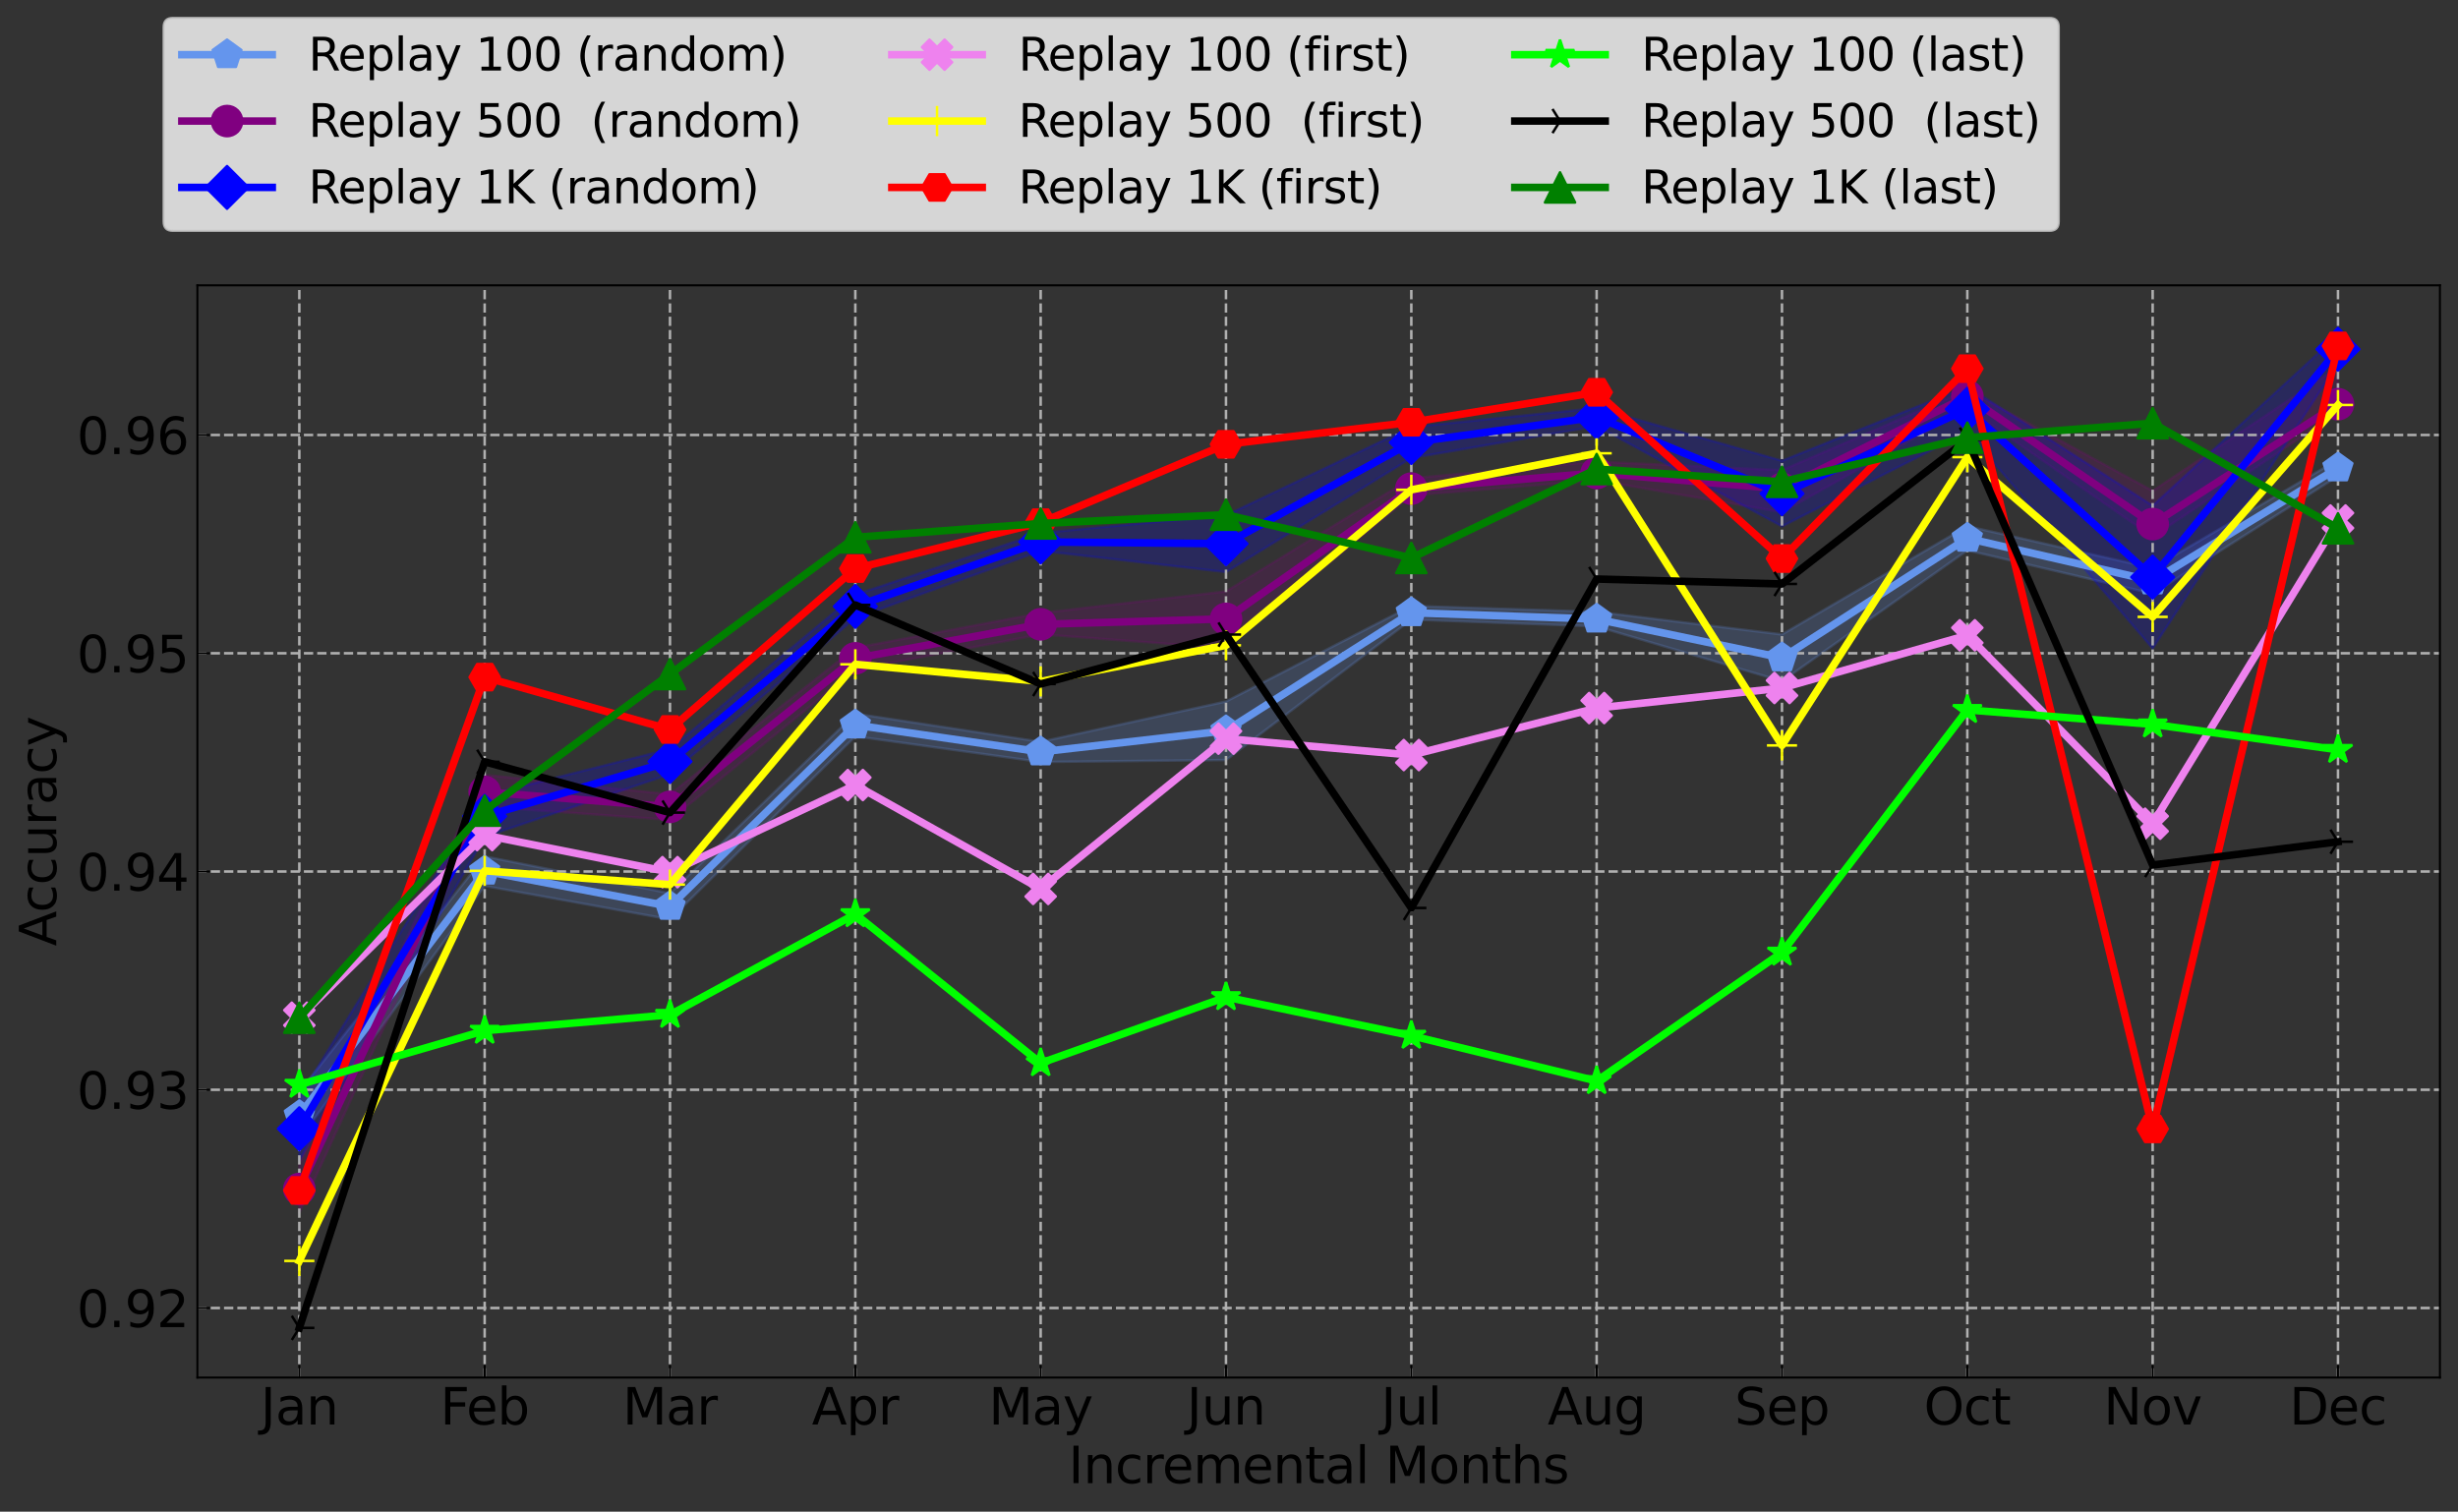 <?xml version="1.0" encoding="utf-8" standalone="no"?>
<!DOCTYPE svg PUBLIC "-//W3C//DTD SVG 1.1//EN"
  "http://www.w3.org/Graphics/SVG/1.1/DTD/svg11.dtd">
<svg height="601.898pt" version="1.1" viewBox="0 0 978.587 601.898" width="978.587pt" xmlns="http://www.w3.org/2000/svg" xmlns:xlink="http://www.w3.org/1999/xlink">
 <rect x="0" y="0" width="978.587" height="601.898" fill="#333333" stroke="none"/>
 <defs>
  <style type="text/css">*{stroke-linecap:butt;stroke-linejoin:round;}</style>
 </defs>
 <g id="figure_1">
  <g id="patch_1">
   <path d="M 0 601.898 
L 978.587 601.898 
L 978.587 0 
L 0 0 
z
" style="fill:none;"/>
  </g>
  <g id="axes_1">
   <g id="patch_2">
    <path d="M 78.588 548.486 
L 971.388 548.486 
L 971.388 113.606 
L 78.588 113.606 
z
" style="fill:none;"/>
   </g>
   <g id="PolyCollection_1">
    <defs>
     <path d="M 119.169 -167.195 
L 119.169 -148.276 
L 192.954 -249.152 
L 266.74 -235.82 
L 340.525 -308.734 
L 414.31 -298.504 
L 488.095 -299.288 
L 561.88 -355.215 
L 635.665 -352.506 
L 709.45 -330.65 
L 783.235 -382.779 
L 857.021 -365.511 
L 930.806 -412.312 
L 930.806 -418.844 
L 930.806 -418.844 
L 857.021 -375.68 
L 783.235 -392.392 
L 709.45 -349.277 
L 635.665 -358.284 
L 561.88 -360.637 
L 488.095 -322.585 
L 414.31 -306.523 
L 340.525 -317.726 
L 266.74 -246.204 
L 192.954 -260.908 
L 119.169 -167.195 
z
" id="mbd0262ba90" style="stroke:#6495ed;stroke-opacity:0.2;"/>
    </defs>
    <g clip-path="url(#pa4b18195c9)">
     <use style="fill:#6495ed;fill-opacity:0.2;stroke:#6495ed;stroke-opacity:0.2;" x="0" xlink:href="#mbd0262ba90" y="601.898"/>
    </g>
   </g>
   <g id="PolyCollection_2">
    <defs>
     <path d="M 119.169 -138.749 
L 119.169 -119.015 
L 192.954 -280.703 
L 266.74 -275.454 
L 340.525 -335.275 
L 414.31 -349.315 
L 488.095 -343.832 
L 561.88 -404.633 
L 635.665 -410.687 
L 709.45 -397.947 
L 783.235 -439.311 
L 857.021 -388.143 
L 930.806 -437.704 
L 930.806 -455.672 
L 930.806 -455.672 
L 857.021 -406.459 
L 783.235 -446.614 
L 709.45 -414.685 
L 635.665 -418.089 
L 561.88 -411.48 
L 488.095 -366.425 
L 414.31 -357.801 
L 340.525 -343.966 
L 266.74 -285.636 
L 192.954 -293.405 
L 119.169 -138.749 
z
" id="m7cc683bb5e" style="stroke:#800080;stroke-opacity:0.2;"/>
    </defs>
    <g clip-path="url(#pa4b18195c9)">
     <use style="fill:#800080;fill-opacity:0.2;stroke:#800080;stroke-opacity:0.2;" x="0" xlink:href="#m7cc683bb5e" y="601.898"/>
    </g>
   </g>
   <g id="PolyCollection_3">
    <defs>
     <path d="M 119.169 -165.11 
L 119.169 -139.836 
L 192.954 -268.696 
L 266.74 -293.669 
L 340.525 -355.818 
L 414.31 -382.567 
L 488.095 -374.113 
L 561.88 -419.512 
L 635.665 -432.223 
L 709.45 -392.298 
L 783.235 -429.954 
L 857.021 -343.67 
L 930.806 -457.151 
L 930.806 -468.525 
L 930.806 -468.525 
L 857.021 -400.561 
L 783.235 -448.015 
L 709.45 -418.441 
L 635.665 -439.431 
L 561.88 -431.889 
L 488.095 -396.711 
L 414.31 -389.693 
L 340.525 -365.098 
L 266.74 -303.69 
L 192.954 -285.126 
L 119.169 -165.11 
z
" id="m4a7689e387" style="stroke:#0000ff;stroke-opacity:0.2;"/>
    </defs>
    <g clip-path="url(#pa4b18195c9)">
     <use style="fill:#0000ff;fill-opacity:0.2;stroke:#0000ff;stroke-opacity:0.2;" x="0" xlink:href="#m4a7689e387" y="601.898"/>
    </g>
   </g>
   <g id="PolyCollection_4"/>
   <g id="PolyCollection_5"/>
   <g id="PolyCollection_6"/>
   <g id="PolyCollection_7"/>
   <g id="PolyCollection_8"/>
   <g id="PolyCollection_9"/>
   <g id="matplotlib.axis_1">
    <g id="xtick_1">
     <g id="line2d_1">
      <path clip-path="url(#pa4b18195c9)" d="M 119.169 548.486 
L 119.169 113.606 
" style="fill:none;stroke:#b0b0b0;stroke-dasharray:3.7,1.6;stroke-dashoffset:0;"/>
     </g>
     <g id="line2d_2">
      <defs>
       <path d="M 0 0 
L 0 -5 
" id="m00b295f3be" style="stroke:#000000;stroke-width:0.8;"/>
      </defs>
      <g>
       <use style="stroke:#000000;stroke-width:0.8;" x="119.169" xlink:href="#m00b295f3be" y="548.486"/>
      </g>
     </g>
     <g id="text_1">
      <!-- Jan -->
      <g transform="translate(103.754 567.183)scale(0.2 -0.2)">
       <defs>
        <path d="M 628 4666 
L 1259 4666 
L 1259 325 
Q 1259 -519 939 -900 
Q 619 -1281 -91 -1281 
L -331 -1281 
L -331 -750 
L -134 -750 
Q 284 -750 456 -515 
Q 628 -281 628 325 
L 628 4666 
z
" id="DejaVuSans-4a" transform="scale(0.016)"/>
        <path d="M 2194 1759 
Q 1497 1759 1228 1600 
Q 959 1441 959 1056 
Q 959 750 1161 570 
Q 1363 391 1709 391 
Q 2188 391 2477 730 
Q 2766 1069 2766 1631 
L 2766 1759 
L 2194 1759 
z
M 3341 1997 
L 3341 0 
L 2766 0 
L 2766 531 
Q 2569 213 2275 61 
Q 1981 -91 1556 -91 
Q 1019 -91 701 211 
Q 384 513 384 1019 
Q 384 1609 779 1909 
Q 1175 2209 1959 2209 
L 2766 2209 
L 2766 2266 
Q 2766 2663 2505 2880 
Q 2244 3097 1772 3097 
Q 1472 3097 1187 3025 
Q 903 2953 641 2809 
L 641 3341 
Q 956 3463 1253 3523 
Q 1550 3584 1831 3584 
Q 2591 3584 2966 3190 
Q 3341 2797 3341 1997 
z
" id="DejaVuSans-61" transform="scale(0.016)"/>
        <path d="M 3513 2113 
L 3513 0 
L 2938 0 
L 2938 2094 
Q 2938 2591 2744 2837 
Q 2550 3084 2163 3084 
Q 1697 3084 1428 2787 
Q 1159 2491 1159 1978 
L 1159 0 
L 581 0 
L 581 3500 
L 1159 3500 
L 1159 2956 
Q 1366 3272 1645 3428 
Q 1925 3584 2291 3584 
Q 2894 3584 3203 3211 
Q 3513 2838 3513 2113 
z
" id="DejaVuSans-6e" transform="scale(0.016)"/>
       </defs>
       <use xlink:href="#DejaVuSans-4a"/>
       <use x="29.492" xlink:href="#DejaVuSans-61"/>
       <use x="90.771" xlink:href="#DejaVuSans-6e"/>
      </g>
     </g>
    </g>
    <g id="xtick_2">
     <g id="line2d_3">
      <path clip-path="url(#pa4b18195c9)" d="M 192.954 548.486 
L 192.954 113.606 
" style="fill:none;stroke:#b0b0b0;stroke-dasharray:3.7,1.6;stroke-dashoffset:0;"/>
     </g>
     <g id="line2d_4">
      <g>
       <use style="stroke:#000000;stroke-width:0.8;" x="192.954" xlink:href="#m00b295f3be" y="548.486"/>
      </g>
     </g>
     <g id="text_2">
      <!-- Feb -->
      <g transform="translate(175.251 567.183)scale(0.2 -0.2)">
       <defs>
        <path d="M 628 4666 
L 3309 4666 
L 3309 4134 
L 1259 4134 
L 1259 2759 
L 3109 2759 
L 3109 2228 
L 1259 2228 
L 1259 0 
L 628 0 
L 628 4666 
z
" id="DejaVuSans-46" transform="scale(0.016)"/>
        <path d="M 3597 1894 
L 3597 1613 
L 953 1613 
Q 991 1019 1311 708 
Q 1631 397 2203 397 
Q 2534 397 2845 478 
Q 3156 559 3463 722 
L 3463 178 
Q 3153 47 2828 -22 
Q 2503 -91 2169 -91 
Q 1331 -91 842 396 
Q 353 884 353 1716 
Q 353 2575 817 3079 
Q 1281 3584 2069 3584 
Q 2775 3584 3186 3129 
Q 3597 2675 3597 1894 
z
M 3022 2063 
Q 3016 2534 2758 2815 
Q 2500 3097 2075 3097 
Q 1594 3097 1305 2825 
Q 1016 2553 972 2059 
L 3022 2063 
z
" id="DejaVuSans-65" transform="scale(0.016)"/>
        <path d="M 3116 1747 
Q 3116 2381 2855 2742 
Q 2594 3103 2138 3103 
Q 1681 3103 1420 2742 
Q 1159 2381 1159 1747 
Q 1159 1113 1420 752 
Q 1681 391 2138 391 
Q 2594 391 2855 752 
Q 3116 1113 3116 1747 
z
M 1159 2969 
Q 1341 3281 1617 3432 
Q 1894 3584 2278 3584 
Q 2916 3584 3314 3078 
Q 3713 2572 3713 1747 
Q 3713 922 3314 415 
Q 2916 -91 2278 -91 
Q 1894 -91 1617 61 
Q 1341 213 1159 525 
L 1159 0 
L 581 0 
L 581 4863 
L 1159 4863 
L 1159 2969 
z
" id="DejaVuSans-62" transform="scale(0.016)"/>
       </defs>
       <use xlink:href="#DejaVuSans-46"/>
       <use x="52.02" xlink:href="#DejaVuSans-65"/>
       <use x="113.543" xlink:href="#DejaVuSans-62"/>
      </g>
     </g>
    </g>
    <g id="xtick_3">
     <g id="line2d_5">
      <path clip-path="url(#pa4b18195c9)" d="M 266.74 548.486 
L 266.74 113.606 
" style="fill:none;stroke:#b0b0b0;stroke-dasharray:3.7,1.6;stroke-dashoffset:0;"/>
     </g>
     <g id="line2d_6">
      <g>
       <use style="stroke:#000000;stroke-width:0.8;" x="266.74" xlink:href="#m00b295f3be" y="548.486"/>
      </g>
     </g>
     <g id="text_3">
      <!-- Mar -->
      <g transform="translate(247.872 567.183)scale(0.2 -0.2)">
       <defs>
        <path d="M 628 4666 
L 1569 4666 
L 2759 1491 
L 3956 4666 
L 4897 4666 
L 4897 0 
L 4281 0 
L 4281 4097 
L 3078 897 
L 2444 897 
L 1241 4097 
L 1241 0 
L 628 0 
L 628 4666 
z
" id="DejaVuSans-4d" transform="scale(0.016)"/>
        <path d="M 2631 2963 
Q 2534 3019 2420 3045 
Q 2306 3072 2169 3072 
Q 1681 3072 1420 2755 
Q 1159 2438 1159 1844 
L 1159 0 
L 581 0 
L 581 3500 
L 1159 3500 
L 1159 2956 
Q 1341 3275 1631 3429 
Q 1922 3584 2338 3584 
Q 2397 3584 2469 3576 
Q 2541 3569 2628 3553 
L 2631 2963 
z
" id="DejaVuSans-72" transform="scale(0.016)"/>
       </defs>
       <use xlink:href="#DejaVuSans-4d"/>
       <use x="86.279" xlink:href="#DejaVuSans-61"/>
       <use x="147.559" xlink:href="#DejaVuSans-72"/>
      </g>
     </g>
    </g>
    <g id="xtick_4">
     <g id="line2d_7">
      <path clip-path="url(#pa4b18195c9)" d="M 340.525 548.486 
L 340.525 113.606 
" style="fill:none;stroke:#b0b0b0;stroke-dasharray:3.7,1.6;stroke-dashoffset:0;"/>
     </g>
     <g id="line2d_8">
      <g>
       <use style="stroke:#000000;stroke-width:0.8;" x="340.525" xlink:href="#m00b295f3be" y="548.486"/>
      </g>
     </g>
     <g id="text_4">
      <!-- Apr -->
      <g transform="translate(323.225 567.183)scale(0.2 -0.2)">
       <defs>
        <path d="M 2188 4044 
L 1331 1722 
L 3047 1722 
L 2188 4044 
z
M 1831 4666 
L 2547 4666 
L 4325 0 
L 3669 0 
L 3244 1197 
L 1141 1197 
L 716 0 
L 50 0 
L 1831 4666 
z
" id="DejaVuSans-41" transform="scale(0.016)"/>
        <path d="M 1159 525 
L 1159 -1331 
L 581 -1331 
L 581 3500 
L 1159 3500 
L 1159 2969 
Q 1341 3281 1617 3432 
Q 1894 3584 2278 3584 
Q 2916 3584 3314 3078 
Q 3713 2572 3713 1747 
Q 3713 922 3314 415 
Q 2916 -91 2278 -91 
Q 1894 -91 1617 61 
Q 1341 213 1159 525 
z
M 3116 1747 
Q 3116 2381 2855 2742 
Q 2594 3103 2138 3103 
Q 1681 3103 1420 2742 
Q 1159 2381 1159 1747 
Q 1159 1113 1420 752 
Q 1681 391 2138 391 
Q 2594 391 2855 752 
Q 3116 1113 3116 1747 
z
" id="DejaVuSans-70" transform="scale(0.016)"/>
       </defs>
       <use xlink:href="#DejaVuSans-41"/>
       <use x="68.408" xlink:href="#DejaVuSans-70"/>
       <use x="131.885" xlink:href="#DejaVuSans-72"/>
      </g>
     </g>
    </g>
    <g id="xtick_5">
     <g id="line2d_9">
      <path clip-path="url(#pa4b18195c9)" d="M 414.31 548.486 
L 414.31 113.606 
" style="fill:none;stroke:#b0b0b0;stroke-dasharray:3.7,1.6;stroke-dashoffset:0;"/>
     </g>
     <g id="line2d_10">
      <g>
       <use style="stroke:#000000;stroke-width:0.8;" x="414.31" xlink:href="#m00b295f3be" y="548.486"/>
      </g>
     </g>
     <g id="text_5">
      <!-- May -->
      <g transform="translate(393.635 567.183)scale(0.2 -0.2)">
       <defs>
        <path d="M 2059 -325 
Q 1816 -950 1584 -1140 
Q 1353 -1331 966 -1331 
L 506 -1331 
L 506 -850 
L 844 -850 
Q 1081 -850 1212 -737 
Q 1344 -625 1503 -206 
L 1606 56 
L 191 3500 
L 800 3500 
L 1894 763 
L 2988 3500 
L 3597 3500 
L 2059 -325 
z
" id="DejaVuSans-79" transform="scale(0.016)"/>
       </defs>
       <use xlink:href="#DejaVuSans-4d"/>
       <use x="86.279" xlink:href="#DejaVuSans-61"/>
       <use x="147.559" xlink:href="#DejaVuSans-79"/>
      </g>
     </g>
    </g>
    <g id="xtick_6">
     <g id="line2d_11">
      <path clip-path="url(#pa4b18195c9)" d="M 488.095 548.486 
L 488.095 113.606 
" style="fill:none;stroke:#b0b0b0;stroke-dasharray:3.7,1.6;stroke-dashoffset:0;"/>
     </g>
     <g id="line2d_12">
      <g>
       <use style="stroke:#000000;stroke-width:0.8;" x="488.095" xlink:href="#m00b295f3be" y="548.486"/>
      </g>
     </g>
     <g id="text_6">
      <!-- Jun -->
      <g transform="translate(472.47 567.183)scale(0.2 -0.2)">
       <defs>
        <path d="M 544 1381 
L 544 3500 
L 1119 3500 
L 1119 1403 
Q 1119 906 1312 657 
Q 1506 409 1894 409 
Q 2359 409 2629 706 
Q 2900 1003 2900 1516 
L 2900 3500 
L 3475 3500 
L 3475 0 
L 2900 0 
L 2900 538 
Q 2691 219 2414 64 
Q 2138 -91 1772 -91 
Q 1169 -91 856 284 
Q 544 659 544 1381 
z
M 1991 3584 
L 1991 3584 
z
" id="DejaVuSans-75" transform="scale(0.016)"/>
       </defs>
       <use xlink:href="#DejaVuSans-4a"/>
       <use x="29.492" xlink:href="#DejaVuSans-75"/>
       <use x="92.871" xlink:href="#DejaVuSans-6e"/>
      </g>
     </g>
    </g>
    <g id="xtick_7">
     <g id="line2d_13">
      <path clip-path="url(#pa4b18195c9)" d="M 561.88 548.486 
L 561.88 113.606 
" style="fill:none;stroke:#b0b0b0;stroke-dasharray:3.7,1.6;stroke-dashoffset:0;"/>
     </g>
     <g id="line2d_14">
      <g>
       <use style="stroke:#000000;stroke-width:0.8;" x="561.88" xlink:href="#m00b295f3be" y="548.486"/>
      </g>
     </g>
     <g id="text_7">
      <!-- Jul -->
      <g transform="translate(549.814 567.183)scale(0.2 -0.2)">
       <defs>
        <path d="M 603 4863 
L 1178 4863 
L 1178 0 
L 603 0 
L 603 4863 
z
" id="DejaVuSans-6c" transform="scale(0.016)"/>
       </defs>
       <use xlink:href="#DejaVuSans-4a"/>
       <use x="29.492" xlink:href="#DejaVuSans-75"/>
       <use x="92.871" xlink:href="#DejaVuSans-6c"/>
      </g>
     </g>
    </g>
    <g id="xtick_8">
     <g id="line2d_15">
      <path clip-path="url(#pa4b18195c9)" d="M 635.665 548.486 
L 635.665 113.606 
" style="fill:none;stroke:#b0b0b0;stroke-dasharray:3.7,1.6;stroke-dashoffset:0;"/>
     </g>
     <g id="line2d_16">
      <g>
       <use style="stroke:#000000;stroke-width:0.8;" x="635.665" xlink:href="#m00b295f3be" y="548.486"/>
      </g>
     </g>
     <g id="text_8">
      <!-- Aug -->
      <g transform="translate(616.139 567.183)scale(0.2 -0.2)">
       <defs>
        <path d="M 2906 1791 
Q 2906 2416 2648 2759 
Q 2391 3103 1925 3103 
Q 1463 3103 1205 2759 
Q 947 2416 947 1791 
Q 947 1169 1205 825 
Q 1463 481 1925 481 
Q 2391 481 2648 825 
Q 2906 1169 2906 1791 
z
M 3481 434 
Q 3481 -459 3084 -895 
Q 2688 -1331 1869 -1331 
Q 1566 -1331 1297 -1286 
Q 1028 -1241 775 -1147 
L 775 -588 
Q 1028 -725 1275 -790 
Q 1522 -856 1778 -856 
Q 2344 -856 2625 -561 
Q 2906 -266 2906 331 
L 2906 616 
Q 2728 306 2450 153 
Q 2172 0 1784 0 
Q 1141 0 747 490 
Q 353 981 353 1791 
Q 353 2603 747 3093 
Q 1141 3584 1784 3584 
Q 2172 3584 2450 3431 
Q 2728 3278 2906 2969 
L 2906 3500 
L 3481 3500 
L 3481 434 
z
" id="DejaVuSans-67" transform="scale(0.016)"/>
       </defs>
       <use xlink:href="#DejaVuSans-41"/>
       <use x="68.408" xlink:href="#DejaVuSans-75"/>
       <use x="131.787" xlink:href="#DejaVuSans-67"/>
      </g>
     </g>
    </g>
    <g id="xtick_9">
     <g id="line2d_17">
      <path clip-path="url(#pa4b18195c9)" d="M 709.45 548.486 
L 709.45 113.606 
" style="fill:none;stroke:#b0b0b0;stroke-dasharray:3.7,1.6;stroke-dashoffset:0;"/>
     </g>
     <g id="line2d_18">
      <g>
       <use style="stroke:#000000;stroke-width:0.8;" x="709.45" xlink:href="#m00b295f3be" y="548.486"/>
      </g>
     </g>
     <g id="text_9">
      <!-- Sep -->
      <g transform="translate(690.6 567.183)scale(0.2 -0.2)">
       <defs>
        <path d="M 3425 4513 
L 3425 3897 
Q 3066 4069 2747 4153 
Q 2428 4238 2131 4238 
Q 1616 4238 1336 4038 
Q 1056 3838 1056 3469 
Q 1056 3159 1242 3001 
Q 1428 2844 1947 2747 
L 2328 2669 
Q 3034 2534 3370 2195 
Q 3706 1856 3706 1288 
Q 3706 609 3251 259 
Q 2797 -91 1919 -91 
Q 1588 -91 1214 -16 
Q 841 59 441 206 
L 441 856 
Q 825 641 1194 531 
Q 1563 422 1919 422 
Q 2459 422 2753 634 
Q 3047 847 3047 1241 
Q 3047 1584 2836 1778 
Q 2625 1972 2144 2069 
L 1759 2144 
Q 1053 2284 737 2584 
Q 422 2884 422 3419 
Q 422 4038 858 4394 
Q 1294 4750 2059 4750 
Q 2388 4750 2728 4690 
Q 3069 4631 3425 4513 
z
" id="DejaVuSans-53" transform="scale(0.016)"/>
       </defs>
       <use xlink:href="#DejaVuSans-53"/>
       <use x="63.477" xlink:href="#DejaVuSans-65"/>
       <use x="125" xlink:href="#DejaVuSans-70"/>
      </g>
     </g>
    </g>
    <g id="xtick_10">
     <g id="line2d_19">
      <path clip-path="url(#pa4b18195c9)" d="M 783.235 548.486 
L 783.235 113.606 
" style="fill:none;stroke:#b0b0b0;stroke-dasharray:3.7,1.6;stroke-dashoffset:0;"/>
     </g>
     <g id="line2d_20">
      <g>
       <use style="stroke:#000000;stroke-width:0.8;" x="783.235" xlink:href="#m00b295f3be" y="548.486"/>
      </g>
     </g>
     <g id="text_10">
      <!-- Oct -->
      <g transform="translate(765.945 567.183)scale(0.2 -0.2)">
       <defs>
        <path d="M 2522 4238 
Q 1834 4238 1429 3725 
Q 1025 3213 1025 2328 
Q 1025 1447 1429 934 
Q 1834 422 2522 422 
Q 3209 422 3611 934 
Q 4013 1447 4013 2328 
Q 4013 3213 3611 3725 
Q 3209 4238 2522 4238 
z
M 2522 4750 
Q 3503 4750 4090 4092 
Q 4678 3434 4678 2328 
Q 4678 1225 4090 567 
Q 3503 -91 2522 -91 
Q 1538 -91 948 565 
Q 359 1222 359 2328 
Q 359 3434 948 4092 
Q 1538 4750 2522 4750 
z
" id="DejaVuSans-4f" transform="scale(0.016)"/>
        <path d="M 3122 3366 
L 3122 2828 
Q 2878 2963 2633 3030 
Q 2388 3097 2138 3097 
Q 1578 3097 1268 2742 
Q 959 2388 959 1747 
Q 959 1106 1268 751 
Q 1578 397 2138 397 
Q 2388 397 2633 464 
Q 2878 531 3122 666 
L 3122 134 
Q 2881 22 2623 -34 
Q 2366 -91 2075 -91 
Q 1284 -91 818 406 
Q 353 903 353 1747 
Q 353 2603 823 3093 
Q 1294 3584 2113 3584 
Q 2378 3584 2631 3529 
Q 2884 3475 3122 3366 
z
" id="DejaVuSans-63" transform="scale(0.016)"/>
        <path d="M 1172 4494 
L 1172 3500 
L 2356 3500 
L 2356 3053 
L 1172 3053 
L 1172 1153 
Q 1172 725 1289 603 
Q 1406 481 1766 481 
L 2356 481 
L 2356 0 
L 1766 0 
Q 1100 0 847 248 
Q 594 497 594 1153 
L 594 3053 
L 172 3053 
L 172 3500 
L 594 3500 
L 594 4494 
L 1172 4494 
z
" id="DejaVuSans-74" transform="scale(0.016)"/>
       </defs>
       <use xlink:href="#DejaVuSans-4f"/>
       <use x="78.711" xlink:href="#DejaVuSans-63"/>
       <use x="133.691" xlink:href="#DejaVuSans-74"/>
      </g>
     </g>
    </g>
    <g id="xtick_11">
     <g id="line2d_21">
      <path clip-path="url(#pa4b18195c9)" d="M 857.021 548.486 
L 857.021 113.606 
" style="fill:none;stroke:#b0b0b0;stroke-dasharray:3.7,1.6;stroke-dashoffset:0;"/>
     </g>
     <g id="line2d_22">
      <g>
       <use style="stroke:#000000;stroke-width:0.8;" x="857.021" xlink:href="#m00b295f3be" y="548.486"/>
      </g>
     </g>
     <g id="text_11">
      <!-- Nov -->
      <g transform="translate(837.502 567.183)scale(0.2 -0.2)">
       <defs>
        <path d="M 628 4666 
L 1478 4666 
L 3547 763 
L 3547 4666 
L 4159 4666 
L 4159 0 
L 3309 0 
L 1241 3903 
L 1241 0 
L 628 0 
L 628 4666 
z
" id="DejaVuSans-4e" transform="scale(0.016)"/>
        <path d="M 1959 3097 
Q 1497 3097 1228 2736 
Q 959 2375 959 1747 
Q 959 1119 1226 758 
Q 1494 397 1959 397 
Q 2419 397 2687 759 
Q 2956 1122 2956 1747 
Q 2956 2369 2687 2733 
Q 2419 3097 1959 3097 
z
M 1959 3584 
Q 2709 3584 3137 3096 
Q 3566 2609 3566 1747 
Q 3566 888 3137 398 
Q 2709 -91 1959 -91 
Q 1206 -91 779 398 
Q 353 888 353 1747 
Q 353 2609 779 3096 
Q 1206 3584 1959 3584 
z
" id="DejaVuSans-6f" transform="scale(0.016)"/>
        <path d="M 191 3500 
L 800 3500 
L 1894 563 
L 2988 3500 
L 3597 3500 
L 2284 0 
L 1503 0 
L 191 3500 
z
" id="DejaVuSans-76" transform="scale(0.016)"/>
       </defs>
       <use xlink:href="#DejaVuSans-4e"/>
       <use x="74.805" xlink:href="#DejaVuSans-6f"/>
       <use x="135.986" xlink:href="#DejaVuSans-76"/>
      </g>
     </g>
    </g>
    <g id="xtick_12">
     <g id="line2d_23">
      <path clip-path="url(#pa4b18195c9)" d="M 930.806 548.486 
L 930.806 113.606 
" style="fill:none;stroke:#b0b0b0;stroke-dasharray:3.7,1.6;stroke-dashoffset:0;"/>
     </g>
     <g id="line2d_24">
      <g>
       <use style="stroke:#000000;stroke-width:0.8;" x="930.806" xlink:href="#m00b295f3be" y="548.486"/>
      </g>
     </g>
     <g id="text_12">
      <!-- Dec -->
      <g transform="translate(911.454 567.183)scale(0.2 -0.2)">
       <defs>
        <path d="M 1259 4147 
L 1259 519 
L 2022 519 
Q 2988 519 3436 956 
Q 3884 1394 3884 2338 
Q 3884 3275 3436 3711 
Q 2988 4147 2022 4147 
L 1259 4147 
z
M 628 4666 
L 1925 4666 
Q 3281 4666 3915 4102 
Q 4550 3538 4550 2338 
Q 4550 1131 3912 565 
Q 3275 0 1925 0 
L 628 0 
L 628 4666 
z
" id="DejaVuSans-44" transform="scale(0.016)"/>
       </defs>
       <use xlink:href="#DejaVuSans-44"/>
       <use x="77.002" xlink:href="#DejaVuSans-65"/>
       <use x="138.525" xlink:href="#DejaVuSans-63"/>
      </g>
     </g>
    </g>
    <g id="text_13">
     <!-- Incremental Months -->
     <g transform="translate(425.375 590.539)scale(0.2 -0.2)">
      <defs>
       <path d="M 628 4666 
L 1259 4666 
L 1259 0 
L 628 0 
L 628 4666 
z
" id="DejaVuSans-49" transform="scale(0.016)"/>
       <path d="M 3328 2828 
Q 3544 3216 3844 3400 
Q 4144 3584 4550 3584 
Q 5097 3584 5394 3201 
Q 5691 2819 5691 2113 
L 5691 0 
L 5113 0 
L 5113 2094 
Q 5113 2597 4934 2840 
Q 4756 3084 4391 3084 
Q 3944 3084 3684 2787 
Q 3425 2491 3425 1978 
L 3425 0 
L 2847 0 
L 2847 2094 
Q 2847 2600 2669 2842 
Q 2491 3084 2119 3084 
Q 1678 3084 1418 2786 
Q 1159 2488 1159 1978 
L 1159 0 
L 581 0 
L 581 3500 
L 1159 3500 
L 1159 2956 
Q 1356 3278 1631 3431 
Q 1906 3584 2284 3584 
Q 2666 3584 2933 3390 
Q 3200 3197 3328 2828 
z
" id="DejaVuSans-6d" transform="scale(0.016)"/>
       <path id="DejaVuSans-20" transform="scale(0.016)"/>
       <path d="M 3513 2113 
L 3513 0 
L 2938 0 
L 2938 2094 
Q 2938 2591 2744 2837 
Q 2550 3084 2163 3084 
Q 1697 3084 1428 2787 
Q 1159 2491 1159 1978 
L 1159 0 
L 581 0 
L 581 4863 
L 1159 4863 
L 1159 2956 
Q 1366 3272 1645 3428 
Q 1925 3584 2291 3584 
Q 2894 3584 3203 3211 
Q 3513 2838 3513 2113 
z
" id="DejaVuSans-68" transform="scale(0.016)"/>
       <path d="M 2834 3397 
L 2834 2853 
Q 2591 2978 2328 3040 
Q 2066 3103 1784 3103 
Q 1356 3103 1142 2972 
Q 928 2841 928 2578 
Q 928 2378 1081 2264 
Q 1234 2150 1697 2047 
L 1894 2003 
Q 2506 1872 2764 1633 
Q 3022 1394 3022 966 
Q 3022 478 2636 193 
Q 2250 -91 1575 -91 
Q 1294 -91 989 -36 
Q 684 19 347 128 
L 347 722 
Q 666 556 975 473 
Q 1284 391 1588 391 
Q 1994 391 2212 530 
Q 2431 669 2431 922 
Q 2431 1156 2273 1281 
Q 2116 1406 1581 1522 
L 1381 1569 
Q 847 1681 609 1914 
Q 372 2147 372 2553 
Q 372 3047 722 3315 
Q 1072 3584 1716 3584 
Q 2034 3584 2315 3537 
Q 2597 3491 2834 3397 
z
" id="DejaVuSans-73" transform="scale(0.016)"/>
      </defs>
      <use xlink:href="#DejaVuSans-49"/>
      <use x="29.492" xlink:href="#DejaVuSans-6e"/>
      <use x="92.871" xlink:href="#DejaVuSans-63"/>
      <use x="147.852" xlink:href="#DejaVuSans-72"/>
      <use x="186.715" xlink:href="#DejaVuSans-65"/>
      <use x="248.238" xlink:href="#DejaVuSans-6d"/>
      <use x="345.65" xlink:href="#DejaVuSans-65"/>
      <use x="407.174" xlink:href="#DejaVuSans-6e"/>
      <use x="470.553" xlink:href="#DejaVuSans-74"/>
      <use x="509.762" xlink:href="#DejaVuSans-61"/>
      <use x="571.041" xlink:href="#DejaVuSans-6c"/>
      <use x="598.824" xlink:href="#DejaVuSans-20"/>
      <use x="630.611" xlink:href="#DejaVuSans-4d"/>
      <use x="716.891" xlink:href="#DejaVuSans-6f"/>
      <use x="778.072" xlink:href="#DejaVuSans-6e"/>
      <use x="841.451" xlink:href="#DejaVuSans-74"/>
      <use x="880.66" xlink:href="#DejaVuSans-68"/>
      <use x="944.039" xlink:href="#DejaVuSans-73"/>
     </g>
    </g>
   </g>
   <g id="matplotlib.axis_2">
    <g id="ytick_1">
     <g id="line2d_25">
      <path clip-path="url(#pa4b18195c9)" d="M 78.588 520.803 
L 971.388 520.803 
" style="fill:none;stroke:#b0b0b0;stroke-dasharray:3.7,1.6;stroke-dashoffset:0;"/>
     </g>
     <g id="line2d_26">
      <defs>
       <path d="M 0 0 
L 5 0 
" id="m1b8b813a2b" style="stroke:#000000;stroke-width:0.8;"/>
      </defs>
      <g>
       <use style="stroke:#000000;stroke-width:0.8;" x="78.588" xlink:href="#m1b8b813a2b" y="520.803"/>
      </g>
     </g>
     <g id="text_14">
      <!-- 0.92 -->
      <g transform="translate(30.556 528.402)scale(0.2 -0.2)">
       <defs>
        <path d="M 2034 4250 
Q 1547 4250 1301 3770 
Q 1056 3291 1056 2328 
Q 1056 1369 1301 889 
Q 1547 409 2034 409 
Q 2525 409 2770 889 
Q 3016 1369 3016 2328 
Q 3016 3291 2770 3770 
Q 2525 4250 2034 4250 
z
M 2034 4750 
Q 2819 4750 3233 4129 
Q 3647 3509 3647 2328 
Q 3647 1150 3233 529 
Q 2819 -91 2034 -91 
Q 1250 -91 836 529 
Q 422 1150 422 2328 
Q 422 3509 836 4129 
Q 1250 4750 2034 4750 
z
" id="DejaVuSans-30" transform="scale(0.016)"/>
        <path d="M 684 794 
L 1344 794 
L 1344 0 
L 684 0 
L 684 794 
z
" id="DejaVuSans-2e" transform="scale(0.016)"/>
        <path d="M 703 97 
L 703 672 
Q 941 559 1184 500 
Q 1428 441 1663 441 
Q 2288 441 2617 861 
Q 2947 1281 2994 2138 
Q 2813 1869 2534 1725 
Q 2256 1581 1919 1581 
Q 1219 1581 811 2004 
Q 403 2428 403 3163 
Q 403 3881 828 4315 
Q 1253 4750 1959 4750 
Q 2769 4750 3195 4129 
Q 3622 3509 3622 2328 
Q 3622 1225 3098 567 
Q 2575 -91 1691 -91 
Q 1453 -91 1209 -44 
Q 966 3 703 97 
z
M 1959 2075 
Q 2384 2075 2632 2365 
Q 2881 2656 2881 3163 
Q 2881 3666 2632 3958 
Q 2384 4250 1959 4250 
Q 1534 4250 1286 3958 
Q 1038 3666 1038 3163 
Q 1038 2656 1286 2365 
Q 1534 2075 1959 2075 
z
" id="DejaVuSans-39" transform="scale(0.016)"/>
        <path d="M 1228 531 
L 3431 531 
L 3431 0 
L 469 0 
L 469 531 
Q 828 903 1448 1529 
Q 2069 2156 2228 2338 
Q 2531 2678 2651 2914 
Q 2772 3150 2772 3378 
Q 2772 3750 2511 3984 
Q 2250 4219 1831 4219 
Q 1534 4219 1204 4116 
Q 875 4013 500 3803 
L 500 4441 
Q 881 4594 1212 4672 
Q 1544 4750 1819 4750 
Q 2544 4750 2975 4387 
Q 3406 4025 3406 3419 
Q 3406 3131 3298 2873 
Q 3191 2616 2906 2266 
Q 2828 2175 2409 1742 
Q 1991 1309 1228 531 
z
" id="DejaVuSans-32" transform="scale(0.016)"/>
       </defs>
       <use xlink:href="#DejaVuSans-30"/>
       <use x="63.623" xlink:href="#DejaVuSans-2e"/>
       <use x="95.41" xlink:href="#DejaVuSans-39"/>
       <use x="159.033" xlink:href="#DejaVuSans-32"/>
      </g>
     </g>
    </g>
    <g id="ytick_2">
     <g id="line2d_27">
      <path clip-path="url(#pa4b18195c9)" d="M 78.588 433.904 
L 971.388 433.904 
" style="fill:none;stroke:#b0b0b0;stroke-dasharray:3.7,1.6;stroke-dashoffset:0;"/>
     </g>
     <g id="line2d_28">
      <g>
       <use style="stroke:#000000;stroke-width:0.8;" x="78.588" xlink:href="#m1b8b813a2b" y="433.904"/>
      </g>
     </g>
     <g id="text_15">
      <!-- 0.93 -->
      <g transform="translate(30.556 441.502)scale(0.2 -0.2)">
       <defs>
        <path d="M 2597 2516 
Q 3050 2419 3304 2112 
Q 3559 1806 3559 1356 
Q 3559 666 3084 287 
Q 2609 -91 1734 -91 
Q 1441 -91 1130 -33 
Q 819 25 488 141 
L 488 750 
Q 750 597 1062 519 
Q 1375 441 1716 441 
Q 2309 441 2620 675 
Q 2931 909 2931 1356 
Q 2931 1769 2642 2001 
Q 2353 2234 1838 2234 
L 1294 2234 
L 1294 2753 
L 1863 2753 
Q 2328 2753 2575 2939 
Q 2822 3125 2822 3475 
Q 2822 3834 2567 4026 
Q 2313 4219 1838 4219 
Q 1578 4219 1281 4162 
Q 984 4106 628 3988 
L 628 4550 
Q 988 4650 1302 4700 
Q 1616 4750 1894 4750 
Q 2613 4750 3031 4423 
Q 3450 4097 3450 3541 
Q 3450 3153 3228 2886 
Q 3006 2619 2597 2516 
z
" id="DejaVuSans-33" transform="scale(0.016)"/>
       </defs>
       <use xlink:href="#DejaVuSans-30"/>
       <use x="63.623" xlink:href="#DejaVuSans-2e"/>
       <use x="95.41" xlink:href="#DejaVuSans-39"/>
       <use x="159.033" xlink:href="#DejaVuSans-33"/>
      </g>
     </g>
    </g>
    <g id="ytick_3">
     <g id="line2d_29">
      <path clip-path="url(#pa4b18195c9)" d="M 78.588 347.004 
L 971.388 347.004 
" style="fill:none;stroke:#b0b0b0;stroke-dasharray:3.7,1.6;stroke-dashoffset:0;"/>
     </g>
     <g id="line2d_30">
      <g>
       <use style="stroke:#000000;stroke-width:0.8;" x="78.588" xlink:href="#m1b8b813a2b" y="347.004"/>
      </g>
     </g>
     <g id="text_16">
      <!-- 0.94 -->
      <g transform="translate(30.556 354.603)scale(0.2 -0.2)">
       <defs>
        <path d="M 2419 4116 
L 825 1625 
L 2419 1625 
L 2419 4116 
z
M 2253 4666 
L 3047 4666 
L 3047 1625 
L 3713 1625 
L 3713 1100 
L 3047 1100 
L 3047 0 
L 2419 0 
L 2419 1100 
L 313 1100 
L 313 1709 
L 2253 4666 
z
" id="DejaVuSans-34" transform="scale(0.016)"/>
       </defs>
       <use xlink:href="#DejaVuSans-30"/>
       <use x="63.623" xlink:href="#DejaVuSans-2e"/>
       <use x="95.41" xlink:href="#DejaVuSans-39"/>
       <use x="159.033" xlink:href="#DejaVuSans-34"/>
      </g>
     </g>
    </g>
    <g id="ytick_4">
     <g id="line2d_31">
      <path clip-path="url(#pa4b18195c9)" d="M 78.588 260.105 
L 971.388 260.105 
" style="fill:none;stroke:#b0b0b0;stroke-dasharray:3.7,1.6;stroke-dashoffset:0;"/>
     </g>
     <g id="line2d_32">
      <g>
       <use style="stroke:#000000;stroke-width:0.8;" x="78.588" xlink:href="#m1b8b813a2b" y="260.105"/>
      </g>
     </g>
     <g id="text_17">
      <!-- 0.95 -->
      <g transform="translate(30.556 267.703)scale(0.2 -0.2)">
       <defs>
        <path d="M 691 4666 
L 3169 4666 
L 3169 4134 
L 1269 4134 
L 1269 2991 
Q 1406 3038 1543 3061 
Q 1681 3084 1819 3084 
Q 2600 3084 3056 2656 
Q 3513 2228 3513 1497 
Q 3513 744 3044 326 
Q 2575 -91 1722 -91 
Q 1428 -91 1123 -41 
Q 819 9 494 109 
L 494 744 
Q 775 591 1075 516 
Q 1375 441 1709 441 
Q 2250 441 2565 725 
Q 2881 1009 2881 1497 
Q 2881 1984 2565 2268 
Q 2250 2553 1709 2553 
Q 1456 2553 1204 2497 
Q 953 2441 691 2322 
L 691 4666 
z
" id="DejaVuSans-35" transform="scale(0.016)"/>
       </defs>
       <use xlink:href="#DejaVuSans-30"/>
       <use x="63.623" xlink:href="#DejaVuSans-2e"/>
       <use x="95.41" xlink:href="#DejaVuSans-39"/>
       <use x="159.033" xlink:href="#DejaVuSans-35"/>
      </g>
     </g>
    </g>
    <g id="ytick_5">
     <g id="line2d_33">
      <path clip-path="url(#pa4b18195c9)" d="M 78.588 173.205 
L 971.388 173.205 
" style="fill:none;stroke:#b0b0b0;stroke-dasharray:3.7,1.6;stroke-dashoffset:0;"/>
     </g>
     <g id="line2d_34">
      <g>
       <use style="stroke:#000000;stroke-width:0.8;" x="78.588" xlink:href="#m1b8b813a2b" y="173.205"/>
      </g>
     </g>
     <g id="text_18">
      <!-- 0.96 -->
      <g transform="translate(30.556 180.804)scale(0.2 -0.2)">
       <defs>
        <path d="M 2113 2584 
Q 1688 2584 1439 2293 
Q 1191 2003 1191 1497 
Q 1191 994 1439 701 
Q 1688 409 2113 409 
Q 2538 409 2786 701 
Q 3034 994 3034 1497 
Q 3034 2003 2786 2293 
Q 2538 2584 2113 2584 
z
M 3366 4563 
L 3366 3988 
Q 3128 4100 2886 4159 
Q 2644 4219 2406 4219 
Q 1781 4219 1451 3797 
Q 1122 3375 1075 2522 
Q 1259 2794 1537 2939 
Q 1816 3084 2150 3084 
Q 2853 3084 3261 2657 
Q 3669 2231 3669 1497 
Q 3669 778 3244 343 
Q 2819 -91 2113 -91 
Q 1303 -91 875 529 
Q 447 1150 447 2328 
Q 447 3434 972 4092 
Q 1497 4750 2381 4750 
Q 2619 4750 2861 4703 
Q 3103 4656 3366 4563 
z
" id="DejaVuSans-36" transform="scale(0.016)"/>
       </defs>
       <use xlink:href="#DejaVuSans-30"/>
       <use x="63.623" xlink:href="#DejaVuSans-2e"/>
       <use x="95.41" xlink:href="#DejaVuSans-39"/>
       <use x="159.033" xlink:href="#DejaVuSans-36"/>
      </g>
     </g>
    </g>
    <g id="text_19">
     <!-- Accuracy -->
     <g transform="translate(22.397 376.702)rotate(-90)scale(0.2 -0.2)">
      <use xlink:href="#DejaVuSans-41"/>
      <use x="66.658" xlink:href="#DejaVuSans-63"/>
      <use x="121.639" xlink:href="#DejaVuSans-63"/>
      <use x="176.619" xlink:href="#DejaVuSans-75"/>
      <use x="239.998" xlink:href="#DejaVuSans-72"/>
      <use x="281.111" xlink:href="#DejaVuSans-61"/>
      <use x="342.391" xlink:href="#DejaVuSans-63"/>
      <use x="397.371" xlink:href="#DejaVuSans-79"/>
     </g>
    </g>
   </g>
   <g id="line2d_35">
    <path clip-path="url(#pa4b18195c9)" d="M 119.169 444.163 
L 192.954 346.868 
L 266.74 360.886 
L 340.525 288.668 
L 414.31 299.385 
L 488.095 290.962 
L 561.88 243.972 
L 635.665 246.504 
L 709.45 261.935 
L 783.235 214.313 
L 857.021 231.303 
L 930.806 186.32 
" style="fill:none;stroke:#6495ed;stroke-linecap:square;stroke-width:3;"/>
    <defs>
     <path d="M 0 -6 
L -5.706 -1.854 
L -3.527 4.854 
L 3.527 4.854 
L 5.706 -1.854 
z
" id="me35daa5a3e" style="stroke:#6495ed;stroke-linejoin:miter;"/>
    </defs>
    <g clip-path="url(#pa4b18195c9)">
     <use style="fill:#6495ed;stroke:#6495ed;stroke-linejoin:miter;" x="119.169" xlink:href="#me35daa5a3e" y="444.163"/>
     <use style="fill:#6495ed;stroke:#6495ed;stroke-linejoin:miter;" x="192.954" xlink:href="#me35daa5a3e" y="346.868"/>
     <use style="fill:#6495ed;stroke:#6495ed;stroke-linejoin:miter;" x="266.74" xlink:href="#me35daa5a3e" y="360.886"/>
     <use style="fill:#6495ed;stroke:#6495ed;stroke-linejoin:miter;" x="340.525" xlink:href="#me35daa5a3e" y="288.668"/>
     <use style="fill:#6495ed;stroke:#6495ed;stroke-linejoin:miter;" x="414.31" xlink:href="#me35daa5a3e" y="299.385"/>
     <use style="fill:#6495ed;stroke:#6495ed;stroke-linejoin:miter;" x="488.095" xlink:href="#me35daa5a3e" y="290.962"/>
     <use style="fill:#6495ed;stroke:#6495ed;stroke-linejoin:miter;" x="561.88" xlink:href="#me35daa5a3e" y="243.972"/>
     <use style="fill:#6495ed;stroke:#6495ed;stroke-linejoin:miter;" x="635.665" xlink:href="#me35daa5a3e" y="246.504"/>
     <use style="fill:#6495ed;stroke:#6495ed;stroke-linejoin:miter;" x="709.45" xlink:href="#me35daa5a3e" y="261.935"/>
     <use style="fill:#6495ed;stroke:#6495ed;stroke-linejoin:miter;" x="783.235" xlink:href="#me35daa5a3e" y="214.313"/>
     <use style="fill:#6495ed;stroke:#6495ed;stroke-linejoin:miter;" x="857.021" xlink:href="#me35daa5a3e" y="231.303"/>
     <use style="fill:#6495ed;stroke:#6495ed;stroke-linejoin:miter;" x="930.806" xlink:href="#me35daa5a3e" y="186.32"/>
    </g>
   </g>
   <g id="line2d_36">
    <path clip-path="url(#pa4b18195c9)" d="M 119.169 473.424 
L 192.954 315.317 
L 266.74 321.253 
L 340.525 262.127 
L 414.31 248.574 
L 488.095 246.418 
L 561.88 194.554 
L 635.665 188.323 
L 709.45 194.638 
L 783.235 157.781 
L 857.021 208.671 
L 930.806 160.928 
" style="fill:none;stroke:#800080;stroke-linecap:square;stroke-width:3;"/>
    <defs>
     <path d="M 0 6 
C 1.591 6 3.117 5.368 4.243 4.243 
C 5.368 3.117 6 1.591 6 0 
C 6 -1.591 5.368 -3.117 4.243 -4.243 
C 3.117 -5.368 1.591 -6 0 -6 
C -1.591 -6 -3.117 -5.368 -4.243 -4.243 
C -5.368 -3.117 -6 -1.591 -6 0 
C -6 1.591 -5.368 3.117 -4.243 4.243 
C -3.117 5.368 -1.591 6 0 6 
z
" id="m8ad16c9c4e" style="stroke:#800080;"/>
    </defs>
    <g clip-path="url(#pa4b18195c9)">
     <use style="fill:#800080;stroke:#800080;" x="119.169" xlink:href="#m8ad16c9c4e" y="473.424"/>
     <use style="fill:#800080;stroke:#800080;" x="192.954" xlink:href="#m8ad16c9c4e" y="315.317"/>
     <use style="fill:#800080;stroke:#800080;" x="266.74" xlink:href="#m8ad16c9c4e" y="321.253"/>
     <use style="fill:#800080;stroke:#800080;" x="340.525" xlink:href="#m8ad16c9c4e" y="262.127"/>
     <use style="fill:#800080;stroke:#800080;" x="414.31" xlink:href="#m8ad16c9c4e" y="248.574"/>
     <use style="fill:#800080;stroke:#800080;" x="488.095" xlink:href="#m8ad16c9c4e" y="246.418"/>
     <use style="fill:#800080;stroke:#800080;" x="561.88" xlink:href="#m8ad16c9c4e" y="194.554"/>
     <use style="fill:#800080;stroke:#800080;" x="635.665" xlink:href="#m8ad16c9c4e" y="188.323"/>
     <use style="fill:#800080;stroke:#800080;" x="709.45" xlink:href="#m8ad16c9c4e" y="194.638"/>
     <use style="fill:#800080;stroke:#800080;" x="783.235" xlink:href="#m8ad16c9c4e" y="157.781"/>
     <use style="fill:#800080;stroke:#800080;" x="857.021" xlink:href="#m8ad16c9c4e" y="208.671"/>
     <use style="fill:#800080;stroke:#800080;" x="930.806" xlink:href="#m8ad16c9c4e" y="160.928"/>
    </g>
   </g>
   <g id="line2d_37">
    <path clip-path="url(#pa4b18195c9)" d="M 119.169 449.426 
L 192.954 324.987 
L 266.74 303.219 
L 340.525 241.44 
L 414.31 215.768 
L 488.095 216.486 
L 561.88 176.198 
L 635.665 166.071 
L 709.45 196.529 
L 783.235 162.914 
L 857.021 229.783 
L 930.806 139.06 
" style="fill:none;stroke:#0000ff;stroke-linecap:square;stroke-width:3;"/>
    <defs>
     <path d="M -0 8.485 
L 8.485 0 
L 0 -8.485 
L -8.485 -0 
z
" id="m2a2ad2b540" style="stroke:#0000ff;stroke-linejoin:miter;"/>
    </defs>
    <g clip-path="url(#pa4b18195c9)">
     <use style="fill:#0000ff;stroke:#0000ff;stroke-linejoin:miter;" x="119.169" xlink:href="#m2a2ad2b540" y="449.426"/>
     <use style="fill:#0000ff;stroke:#0000ff;stroke-linejoin:miter;" x="192.954" xlink:href="#m2a2ad2b540" y="324.987"/>
     <use style="fill:#0000ff;stroke:#0000ff;stroke-linejoin:miter;" x="266.74" xlink:href="#m2a2ad2b540" y="303.219"/>
     <use style="fill:#0000ff;stroke:#0000ff;stroke-linejoin:miter;" x="340.525" xlink:href="#m2a2ad2b540" y="241.44"/>
     <use style="fill:#0000ff;stroke:#0000ff;stroke-linejoin:miter;" x="414.31" xlink:href="#m2a2ad2b540" y="215.768"/>
     <use style="fill:#0000ff;stroke:#0000ff;stroke-linejoin:miter;" x="488.095" xlink:href="#m2a2ad2b540" y="216.486"/>
     <use style="fill:#0000ff;stroke:#0000ff;stroke-linejoin:miter;" x="561.88" xlink:href="#m2a2ad2b540" y="176.198"/>
     <use style="fill:#0000ff;stroke:#0000ff;stroke-linejoin:miter;" x="635.665" xlink:href="#m2a2ad2b540" y="166.071"/>
     <use style="fill:#0000ff;stroke:#0000ff;stroke-linejoin:miter;" x="709.45" xlink:href="#m2a2ad2b540" y="196.529"/>
     <use style="fill:#0000ff;stroke:#0000ff;stroke-linejoin:miter;" x="783.235" xlink:href="#m2a2ad2b540" y="162.914"/>
     <use style="fill:#0000ff;stroke:#0000ff;stroke-linejoin:miter;" x="857.021" xlink:href="#m2a2ad2b540" y="229.783"/>
     <use style="fill:#0000ff;stroke:#0000ff;stroke-linejoin:miter;" x="930.806" xlink:href="#m2a2ad2b540" y="139.06"/>
    </g>
   </g>
   <g id="line2d_38">
    <path clip-path="url(#pa4b18195c9)" d="M 119.169 405.218 
L 192.954 332.509 
L 266.74 347.258 
L 340.525 312.573 
L 414.31 353.94 
L 488.095 294.106 
L 561.88 300.64 
L 635.665 281.923 
L 709.45 273.937 
L 783.235 252.948 
L 857.021 327.974 
L 930.806 207.239 
" style="fill:none;stroke:#ee82ee;stroke-linecap:square;stroke-width:3;"/>
    <defs>
     <path d="M -3 6 
L 0 3 
L 3 6 
L 6 3 
L 3 0 
L 6 -3 
L 3 -6 
L 0 -3 
L -3 -6 
L -6 -3 
L -3 0 
L -6 3 
z
" id="m3b13714993" style="stroke:#ee82ee;stroke-linejoin:miter;"/>
    </defs>
    <g clip-path="url(#pa4b18195c9)">
     <use style="fill:#ee82ee;stroke:#ee82ee;stroke-linejoin:miter;" x="119.169" xlink:href="#m3b13714993" y="405.218"/>
     <use style="fill:#ee82ee;stroke:#ee82ee;stroke-linejoin:miter;" x="192.954" xlink:href="#m3b13714993" y="332.509"/>
     <use style="fill:#ee82ee;stroke:#ee82ee;stroke-linejoin:miter;" x="266.74" xlink:href="#m3b13714993" y="347.258"/>
     <use style="fill:#ee82ee;stroke:#ee82ee;stroke-linejoin:miter;" x="340.525" xlink:href="#m3b13714993" y="312.573"/>
     <use style="fill:#ee82ee;stroke:#ee82ee;stroke-linejoin:miter;" x="414.31" xlink:href="#m3b13714993" y="353.94"/>
     <use style="fill:#ee82ee;stroke:#ee82ee;stroke-linejoin:miter;" x="488.095" xlink:href="#m3b13714993" y="294.106"/>
     <use style="fill:#ee82ee;stroke:#ee82ee;stroke-linejoin:miter;" x="561.88" xlink:href="#m3b13714993" y="300.64"/>
     <use style="fill:#ee82ee;stroke:#ee82ee;stroke-linejoin:miter;" x="635.665" xlink:href="#m3b13714993" y="281.923"/>
     <use style="fill:#ee82ee;stroke:#ee82ee;stroke-linejoin:miter;" x="709.45" xlink:href="#m3b13714993" y="273.937"/>
     <use style="fill:#ee82ee;stroke:#ee82ee;stroke-linejoin:miter;" x="783.235" xlink:href="#m3b13714993" y="252.948"/>
     <use style="fill:#ee82ee;stroke:#ee82ee;stroke-linejoin:miter;" x="857.021" xlink:href="#m3b13714993" y="327.974"/>
     <use style="fill:#ee82ee;stroke:#ee82ee;stroke-linejoin:miter;" x="930.806" xlink:href="#m3b13714993" y="207.239"/>
    </g>
   </g>
   <g id="line2d_39">
    <path clip-path="url(#pa4b18195c9)" d="M 119.169 502.054 
L 192.954 346.735 
L 266.74 352.221 
L 340.525 264.498 
L 414.31 271.324 
L 488.095 256.946 
L 561.88 195.023 
L 635.665 180.472 
L 709.45 296.803 
L 783.235 182.014 
L 857.021 245.627 
L 930.806 161.244 
" style="fill:none;stroke:#ffff00;stroke-linecap:square;stroke-width:3;"/>
    <defs>
     <path d="M -6 0 
L 6 0 
M 0 6 
L 0 -6 
" id="md144d1ea18" style="stroke:#ffff00;"/>
    </defs>
    <g clip-path="url(#pa4b18195c9)">
     <use style="fill:#ffff00;stroke:#ffff00;" x="119.169" xlink:href="#md144d1ea18" y="502.054"/>
     <use style="fill:#ffff00;stroke:#ffff00;" x="192.954" xlink:href="#md144d1ea18" y="346.735"/>
     <use style="fill:#ffff00;stroke:#ffff00;" x="266.74" xlink:href="#md144d1ea18" y="352.221"/>
     <use style="fill:#ffff00;stroke:#ffff00;" x="340.525" xlink:href="#md144d1ea18" y="264.498"/>
     <use style="fill:#ffff00;stroke:#ffff00;" x="414.31" xlink:href="#md144d1ea18" y="271.324"/>
     <use style="fill:#ffff00;stroke:#ffff00;" x="488.095" xlink:href="#md144d1ea18" y="256.946"/>
     <use style="fill:#ffff00;stroke:#ffff00;" x="561.88" xlink:href="#md144d1ea18" y="195.023"/>
     <use style="fill:#ffff00;stroke:#ffff00;" x="635.665" xlink:href="#md144d1ea18" y="180.472"/>
     <use style="fill:#ffff00;stroke:#ffff00;" x="709.45" xlink:href="#md144d1ea18" y="296.803"/>
     <use style="fill:#ffff00;stroke:#ffff00;" x="783.235" xlink:href="#md144d1ea18" y="182.014"/>
     <use style="fill:#ffff00;stroke:#ffff00;" x="857.021" xlink:href="#md144d1ea18" y="245.627"/>
     <use style="fill:#ffff00;stroke:#ffff00;" x="930.806" xlink:href="#md144d1ea18" y="161.244"/>
    </g>
   </g>
   <g id="line2d_40">
    <path clip-path="url(#pa4b18195c9)" d="M 119.169 473.985 
L 192.954 269.614 
L 266.74 290.461 
L 340.525 226.369 
L 414.31 208.087 
L 488.095 176.91 
L 561.88 168.13 
L 635.665 156.193 
L 709.45 222.394 
L 783.235 146.784 
L 857.021 449.488 
L 930.806 137.725 
" style="fill:none;stroke:#ff0000;stroke-linecap:square;stroke-width:3;"/>
    <defs>
     <path d="M -3 -5.196 
L -6 -0 
L -3 5.196 
L 3 5.196 
L 6 0 
L 3 -5.196 
z
" id="m9a8864093d" style="stroke:#ff0000;stroke-linejoin:miter;"/>
    </defs>
    <g clip-path="url(#pa4b18195c9)">
     <use style="fill:#ff0000;stroke:#ff0000;stroke-linejoin:miter;" x="119.169" xlink:href="#m9a8864093d" y="473.985"/>
     <use style="fill:#ff0000;stroke:#ff0000;stroke-linejoin:miter;" x="192.954" xlink:href="#m9a8864093d" y="269.614"/>
     <use style="fill:#ff0000;stroke:#ff0000;stroke-linejoin:miter;" x="266.74" xlink:href="#m9a8864093d" y="290.461"/>
     <use style="fill:#ff0000;stroke:#ff0000;stroke-linejoin:miter;" x="340.525" xlink:href="#m9a8864093d" y="226.369"/>
     <use style="fill:#ff0000;stroke:#ff0000;stroke-linejoin:miter;" x="414.31" xlink:href="#m9a8864093d" y="208.087"/>
     <use style="fill:#ff0000;stroke:#ff0000;stroke-linejoin:miter;" x="488.095" xlink:href="#m9a8864093d" y="176.91"/>
     <use style="fill:#ff0000;stroke:#ff0000;stroke-linejoin:miter;" x="561.88" xlink:href="#m9a8864093d" y="168.13"/>
     <use style="fill:#ff0000;stroke:#ff0000;stroke-linejoin:miter;" x="635.665" xlink:href="#m9a8864093d" y="156.193"/>
     <use style="fill:#ff0000;stroke:#ff0000;stroke-linejoin:miter;" x="709.45" xlink:href="#m9a8864093d" y="222.394"/>
     <use style="fill:#ff0000;stroke:#ff0000;stroke-linejoin:miter;" x="783.235" xlink:href="#m9a8864093d" y="146.784"/>
     <use style="fill:#ff0000;stroke:#ff0000;stroke-linejoin:miter;" x="857.021" xlink:href="#m9a8864093d" y="449.488"/>
     <use style="fill:#ff0000;stroke:#ff0000;stroke-linejoin:miter;" x="930.806" xlink:href="#m9a8864093d" y="137.725"/>
    </g>
   </g>
   <g id="line2d_41">
    <path clip-path="url(#pa4b18195c9)" d="M 119.169 431.883 
L 192.954 410.378 
L 266.74 404.055 
L 340.525 363.963 
L 414.31 423.296 
L 488.095 397.01 
L 561.88 412.37 
L 635.665 430.416 
L 709.45 379.272 
L 783.235 282.649 
L 857.021 288.405 
L 930.806 298.534 
" style="fill:none;stroke:#00ff00;stroke-linecap:square;stroke-width:3;"/>
    <defs>
     <path d="M 0 -6 
L -1.347 -1.854 
L -5.706 -1.854 
L -2.18 0.708 
L -3.527 4.854 
L -0 2.292 
L 3.527 4.854 
L 2.18 0.708 
L 5.706 -1.854 
L 1.347 -1.854 
z
" id="md68e3a81d9" style="stroke:#00ff00;stroke-linejoin:bevel;"/>
    </defs>
    <g clip-path="url(#pa4b18195c9)">
     <use style="fill:#00ff00;stroke:#00ff00;stroke-linejoin:bevel;" x="119.169" xlink:href="#md68e3a81d9" y="431.883"/>
     <use style="fill:#00ff00;stroke:#00ff00;stroke-linejoin:bevel;" x="192.954" xlink:href="#md68e3a81d9" y="410.378"/>
     <use style="fill:#00ff00;stroke:#00ff00;stroke-linejoin:bevel;" x="266.74" xlink:href="#md68e3a81d9" y="404.055"/>
     <use style="fill:#00ff00;stroke:#00ff00;stroke-linejoin:bevel;" x="340.525" xlink:href="#md68e3a81d9" y="363.963"/>
     <use style="fill:#00ff00;stroke:#00ff00;stroke-linejoin:bevel;" x="414.31" xlink:href="#md68e3a81d9" y="423.296"/>
     <use style="fill:#00ff00;stroke:#00ff00;stroke-linejoin:bevel;" x="488.095" xlink:href="#md68e3a81d9" y="397.01"/>
     <use style="fill:#00ff00;stroke:#00ff00;stroke-linejoin:bevel;" x="561.88" xlink:href="#md68e3a81d9" y="412.37"/>
     <use style="fill:#00ff00;stroke:#00ff00;stroke-linejoin:bevel;" x="635.665" xlink:href="#md68e3a81d9" y="430.416"/>
     <use style="fill:#00ff00;stroke:#00ff00;stroke-linejoin:bevel;" x="709.45" xlink:href="#md68e3a81d9" y="379.272"/>
     <use style="fill:#00ff00;stroke:#00ff00;stroke-linejoin:bevel;" x="783.235" xlink:href="#md68e3a81d9" y="282.649"/>
     <use style="fill:#00ff00;stroke:#00ff00;stroke-linejoin:bevel;" x="857.021" xlink:href="#md68e3a81d9" y="288.405"/>
     <use style="fill:#00ff00;stroke:#00ff00;stroke-linejoin:bevel;" x="930.806" xlink:href="#md68e3a81d9" y="298.534"/>
    </g>
   </g>
   <g id="line2d_42">
    <path clip-path="url(#pa4b18195c9)" d="M 119.169 528.719 
L 192.954 303.307 
L 266.74 323.547 
L 340.525 240.875 
L 414.31 272.344 
L 488.095 252.659 
L 561.88 361.517 
L 635.665 230.547 
L 709.45 232.515 
L 783.235 175.063 
L 857.021 344.416 
L 930.806 335.145 
" style="fill:none;stroke:#000000;stroke-linecap:square;stroke-width:3;"/>
    <defs>
     <path d="M 0 0 
L 6 0 
M 0 0 
L -3 -4.8 
M 0 0 
L -3 4.8 
" id="mc96b1441a0" style="stroke:#000000;"/>
    </defs>
    <g clip-path="url(#pa4b18195c9)">
     <use style="stroke:#000000;" x="119.169" xlink:href="#mc96b1441a0" y="528.719"/>
     <use style="stroke:#000000;" x="192.954" xlink:href="#mc96b1441a0" y="303.307"/>
     <use style="stroke:#000000;" x="266.74" xlink:href="#mc96b1441a0" y="323.547"/>
     <use style="stroke:#000000;" x="340.525" xlink:href="#mc96b1441a0" y="240.875"/>
     <use style="stroke:#000000;" x="414.31" xlink:href="#mc96b1441a0" y="272.344"/>
     <use style="stroke:#000000;" x="488.095" xlink:href="#mc96b1441a0" y="252.659"/>
     <use style="stroke:#000000;" x="561.88" xlink:href="#mc96b1441a0" y="361.517"/>
     <use style="stroke:#000000;" x="635.665" xlink:href="#mc96b1441a0" y="230.547"/>
     <use style="stroke:#000000;" x="709.45" xlink:href="#mc96b1441a0" y="232.515"/>
     <use style="stroke:#000000;" x="783.235" xlink:href="#mc96b1441a0" y="175.063"/>
     <use style="stroke:#000000;" x="857.021" xlink:href="#mc96b1441a0" y="344.416"/>
     <use style="stroke:#000000;" x="930.806" xlink:href="#mc96b1441a0" y="335.145"/>
    </g>
   </g>
   <g id="line2d_43">
    <path clip-path="url(#pa4b18195c9)" d="M 119.169 405.218 
L 192.954 322.775 
L 266.74 268.404 
L 340.525 213.936 
L 414.31 208.427 
L 488.095 204.923 
L 561.88 222.161 
L 635.665 186.758 
L 709.45 191.843 
L 783.235 174.273 
L 857.021 168.494 
L 930.806 210.367 
" style="fill:none;stroke:#008000;stroke-linecap:square;stroke-width:3;"/>
    <defs>
     <path d="M 0 -6 
L -6 6 
L 6 6 
z
" id="m102449f42c" style="stroke:#008000;stroke-linejoin:miter;"/>
    </defs>
    <g clip-path="url(#pa4b18195c9)">
     <use style="fill:#008000;stroke:#008000;stroke-linejoin:miter;" x="119.169" xlink:href="#m102449f42c" y="405.218"/>
     <use style="fill:#008000;stroke:#008000;stroke-linejoin:miter;" x="192.954" xlink:href="#m102449f42c" y="322.775"/>
     <use style="fill:#008000;stroke:#008000;stroke-linejoin:miter;" x="266.74" xlink:href="#m102449f42c" y="268.404"/>
     <use style="fill:#008000;stroke:#008000;stroke-linejoin:miter;" x="340.525" xlink:href="#m102449f42c" y="213.936"/>
     <use style="fill:#008000;stroke:#008000;stroke-linejoin:miter;" x="414.31" xlink:href="#m102449f42c" y="208.427"/>
     <use style="fill:#008000;stroke:#008000;stroke-linejoin:miter;" x="488.095" xlink:href="#m102449f42c" y="204.923"/>
     <use style="fill:#008000;stroke:#008000;stroke-linejoin:miter;" x="561.88" xlink:href="#m102449f42c" y="222.161"/>
     <use style="fill:#008000;stroke:#008000;stroke-linejoin:miter;" x="635.665" xlink:href="#m102449f42c" y="186.758"/>
     <use style="fill:#008000;stroke:#008000;stroke-linejoin:miter;" x="709.45" xlink:href="#m102449f42c" y="191.843"/>
     <use style="fill:#008000;stroke:#008000;stroke-linejoin:miter;" x="783.235" xlink:href="#m102449f42c" y="174.273"/>
     <use style="fill:#008000;stroke:#008000;stroke-linejoin:miter;" x="857.021" xlink:href="#m102449f42c" y="168.494"/>
     <use style="fill:#008000;stroke:#008000;stroke-linejoin:miter;" x="930.806" xlink:href="#m102449f42c" y="210.367"/>
    </g>
   </g>
   <g id="patch_3">
    <path d="M 78.588 548.486 
L 78.588 113.606 
" style="fill:none;stroke:#000000;stroke-linecap:square;stroke-linejoin:miter;stroke-width:0.8;"/>
   </g>
   <g id="patch_4">
    <path d="M 971.388 548.486 
L 971.388 113.606 
" style="fill:none;stroke:#000000;stroke-linecap:square;stroke-linejoin:miter;stroke-width:0.8;"/>
   </g>
   <g id="patch_5">
    <path d="M 78.588 548.486 
L 971.388 548.486 
" style="fill:none;stroke:#000000;stroke-linecap:square;stroke-linejoin:miter;stroke-width:0.8;"/>
   </g>
   <g id="patch_6">
    <path d="M 78.588 113.606 
L 971.388 113.606 
" style="fill:none;stroke:#000000;stroke-linecap:square;stroke-linejoin:miter;stroke-width:0.8;"/>
   </g>
   <g id="legend_1">
    <g id="patch_7">
     <path d="M 68.796 91.862 
L 815.992 91.862 
Q 819.592 91.862 819.592 88.262 
L 819.592 10.8 
Q 819.592 7.2 815.992 7.2 
L 68.796 7.2 
Q 65.195 7.2 65.195 10.8 
L 65.195 88.262 
Q 65.195 91.862 68.796 91.862 
z
" style="fill:#ffffff;opacity:0.8;stroke:#cccccc;stroke-linejoin:miter;"/>
    </g>
    <g id="line2d_44">
     <path d="M 72.395 21.777 
L 108.395 21.777 
" style="fill:none;stroke:#6495ed;stroke-linecap:square;stroke-width:3;"/>
    </g>
    <g id="line2d_45">
     <g>
      <use style="fill:#6495ed;stroke:#6495ed;stroke-linejoin:miter;" x="90.395" xlink:href="#me35daa5a3e" y="21.777"/>
     </g>
    </g>
    <g id="text_20">
     <!-- Replay 100 (random) -->
     <g transform="translate(122.796 28.077)scale(0.18 -0.18)">
      <defs>
       <path d="M 2841 2188 
Q 3044 2119 3236 1894 
Q 3428 1669 3622 1275 
L 4263 0 
L 3584 0 
L 2988 1197 
Q 2756 1666 2539 1819 
Q 2322 1972 1947 1972 
L 1259 1972 
L 1259 0 
L 628 0 
L 628 4666 
L 2053 4666 
Q 2853 4666 3247 4331 
Q 3641 3997 3641 3322 
Q 3641 2881 3436 2590 
Q 3231 2300 2841 2188 
z
M 1259 4147 
L 1259 2491 
L 2053 2491 
Q 2509 2491 2742 2702 
Q 2975 2913 2975 3322 
Q 2975 3731 2742 3939 
Q 2509 4147 2053 4147 
L 1259 4147 
z
" id="DejaVuSans-52" transform="scale(0.016)"/>
       <path d="M 794 531 
L 1825 531 
L 1825 4091 
L 703 3866 
L 703 4441 
L 1819 4666 
L 2450 4666 
L 2450 531 
L 3481 531 
L 3481 0 
L 794 0 
L 794 531 
z
" id="DejaVuSans-31" transform="scale(0.016)"/>
       <path d="M 1984 4856 
Q 1566 4138 1362 3434 
Q 1159 2731 1159 2009 
Q 1159 1288 1364 580 
Q 1569 -128 1984 -844 
L 1484 -844 
Q 1016 -109 783 600 
Q 550 1309 550 2009 
Q 550 2706 781 3412 
Q 1013 4119 1484 4856 
L 1984 4856 
z
" id="DejaVuSans-28" transform="scale(0.016)"/>
       <path d="M 2906 2969 
L 2906 4863 
L 3481 4863 
L 3481 0 
L 2906 0 
L 2906 525 
Q 2725 213 2448 61 
Q 2172 -91 1784 -91 
Q 1150 -91 751 415 
Q 353 922 353 1747 
Q 353 2572 751 3078 
Q 1150 3584 1784 3584 
Q 2172 3584 2448 3432 
Q 2725 3281 2906 2969 
z
M 947 1747 
Q 947 1113 1208 752 
Q 1469 391 1925 391 
Q 2381 391 2643 752 
Q 2906 1113 2906 1747 
Q 2906 2381 2643 2742 
Q 2381 3103 1925 3103 
Q 1469 3103 1208 2742 
Q 947 2381 947 1747 
z
" id="DejaVuSans-64" transform="scale(0.016)"/>
       <path d="M 513 4856 
L 1013 4856 
Q 1481 4119 1714 3412 
Q 1947 2706 1947 2009 
Q 1947 1309 1714 600 
Q 1481 -109 1013 -844 
L 513 -844 
Q 928 -128 1133 580 
Q 1338 1288 1338 2009 
Q 1338 2731 1133 3434 
Q 928 4138 513 4856 
z
" id="DejaVuSans-29" transform="scale(0.016)"/>
      </defs>
      <use xlink:href="#DejaVuSans-52"/>
      <use x="64.982" xlink:href="#DejaVuSans-65"/>
      <use x="126.506" xlink:href="#DejaVuSans-70"/>
      <use x="189.982" xlink:href="#DejaVuSans-6c"/>
      <use x="217.766" xlink:href="#DejaVuSans-61"/>
      <use x="279.045" xlink:href="#DejaVuSans-79"/>
      <use x="338.225" xlink:href="#DejaVuSans-20"/>
      <use x="370.012" xlink:href="#DejaVuSans-31"/>
      <use x="433.635" xlink:href="#DejaVuSans-30"/>
      <use x="497.258" xlink:href="#DejaVuSans-30"/>
      <use x="560.881" xlink:href="#DejaVuSans-20"/>
      <use x="592.668" xlink:href="#DejaVuSans-28"/>
      <use x="631.682" xlink:href="#DejaVuSans-72"/>
      <use x="672.795" xlink:href="#DejaVuSans-61"/>
      <use x="734.074" xlink:href="#DejaVuSans-6e"/>
      <use x="797.453" xlink:href="#DejaVuSans-64"/>
      <use x="860.93" xlink:href="#DejaVuSans-6f"/>
      <use x="922.111" xlink:href="#DejaVuSans-6d"/>
      <use x="1019.523" xlink:href="#DejaVuSans-29"/>
     </g>
    </g>
    <g id="line2d_46">
     <path d="M 72.395 48.198 
L 108.395 48.198 
" style="fill:none;stroke:#800080;stroke-linecap:square;stroke-width:3;"/>
    </g>
    <g id="line2d_47">
     <g>
      <use style="fill:#800080;stroke:#800080;" x="90.395" xlink:href="#m8ad16c9c4e" y="48.198"/>
     </g>
    </g>
    <g id="text_21">
     <!-- Replay 500  (random) -->
     <g transform="translate(122.796 54.498)scale(0.18 -0.18)">
      <use xlink:href="#DejaVuSans-52"/>
      <use x="64.982" xlink:href="#DejaVuSans-65"/>
      <use x="126.506" xlink:href="#DejaVuSans-70"/>
      <use x="189.982" xlink:href="#DejaVuSans-6c"/>
      <use x="217.766" xlink:href="#DejaVuSans-61"/>
      <use x="279.045" xlink:href="#DejaVuSans-79"/>
      <use x="338.225" xlink:href="#DejaVuSans-20"/>
      <use x="370.012" xlink:href="#DejaVuSans-35"/>
      <use x="433.635" xlink:href="#DejaVuSans-30"/>
      <use x="497.258" xlink:href="#DejaVuSans-30"/>
      <use x="560.881" xlink:href="#DejaVuSans-20"/>
      <use x="592.668" xlink:href="#DejaVuSans-20"/>
      <use x="624.455" xlink:href="#DejaVuSans-28"/>
      <use x="663.469" xlink:href="#DejaVuSans-72"/>
      <use x="704.582" xlink:href="#DejaVuSans-61"/>
      <use x="765.861" xlink:href="#DejaVuSans-6e"/>
      <use x="829.24" xlink:href="#DejaVuSans-64"/>
      <use x="892.717" xlink:href="#DejaVuSans-6f"/>
      <use x="953.898" xlink:href="#DejaVuSans-6d"/>
      <use x="1051.311" xlink:href="#DejaVuSans-29"/>
     </g>
    </g>
    <g id="line2d_48">
     <path d="M 72.395 74.618 
L 108.395 74.618 
" style="fill:none;stroke:#0000ff;stroke-linecap:square;stroke-width:3;"/>
    </g>
    <g id="line2d_49">
     <g>
      <use style="fill:#0000ff;stroke:#0000ff;stroke-linejoin:miter;" x="90.395" xlink:href="#m2a2ad2b540" y="74.618"/>
     </g>
    </g>
    <g id="text_22">
     <!-- Replay 1K (random) -->
     <g transform="translate(122.796 80.918)scale(0.18 -0.18)">
      <defs>
       <path d="M 628 4666 
L 1259 4666 
L 1259 2694 
L 3353 4666 
L 4166 4666 
L 1850 2491 
L 4331 0 
L 3500 0 
L 1259 2247 
L 1259 0 
L 628 0 
L 628 4666 
z
" id="DejaVuSans-4b" transform="scale(0.016)"/>
      </defs>
      <use xlink:href="#DejaVuSans-52"/>
      <use x="64.982" xlink:href="#DejaVuSans-65"/>
      <use x="126.506" xlink:href="#DejaVuSans-70"/>
      <use x="189.982" xlink:href="#DejaVuSans-6c"/>
      <use x="217.766" xlink:href="#DejaVuSans-61"/>
      <use x="279.045" xlink:href="#DejaVuSans-79"/>
      <use x="338.225" xlink:href="#DejaVuSans-20"/>
      <use x="370.012" xlink:href="#DejaVuSans-31"/>
      <use x="433.635" xlink:href="#DejaVuSans-4b"/>
      <use x="499.211" xlink:href="#DejaVuSans-20"/>
      <use x="530.998" xlink:href="#DejaVuSans-28"/>
      <use x="570.012" xlink:href="#DejaVuSans-72"/>
      <use x="611.125" xlink:href="#DejaVuSans-61"/>
      <use x="672.404" xlink:href="#DejaVuSans-6e"/>
      <use x="735.783" xlink:href="#DejaVuSans-64"/>
      <use x="799.26" xlink:href="#DejaVuSans-6f"/>
      <use x="860.441" xlink:href="#DejaVuSans-6d"/>
      <use x="957.854" xlink:href="#DejaVuSans-29"/>
     </g>
    </g>
    <g id="line2d_50">
     <path d="M 355.057 21.777 
L 391.057 21.777 
" style="fill:none;stroke:#ee82ee;stroke-linecap:square;stroke-width:3;"/>
    </g>
    <g id="line2d_51">
     <g>
      <use style="fill:#ee82ee;stroke:#ee82ee;stroke-linejoin:miter;" x="373.057" xlink:href="#m3b13714993" y="21.777"/>
     </g>
    </g>
    <g id="text_23">
     <!-- Replay 100 (first) -->
     <g transform="translate(405.457 28.077)scale(0.18 -0.18)">
      <defs>
       <path d="M 2375 4863 
L 2375 4384 
L 1825 4384 
Q 1516 4384 1395 4259 
Q 1275 4134 1275 3809 
L 1275 3500 
L 2222 3500 
L 2222 3053 
L 1275 3053 
L 1275 0 
L 697 0 
L 697 3053 
L 147 3053 
L 147 3500 
L 697 3500 
L 697 3744 
Q 697 4328 969 4595 
Q 1241 4863 1831 4863 
L 2375 4863 
z
" id="DejaVuSans-66" transform="scale(0.016)"/>
       <path d="M 603 3500 
L 1178 3500 
L 1178 0 
L 603 0 
L 603 3500 
z
M 603 4863 
L 1178 4863 
L 1178 4134 
L 603 4134 
L 603 4863 
z
" id="DejaVuSans-69" transform="scale(0.016)"/>
      </defs>
      <use xlink:href="#DejaVuSans-52"/>
      <use x="64.982" xlink:href="#DejaVuSans-65"/>
      <use x="126.506" xlink:href="#DejaVuSans-70"/>
      <use x="189.982" xlink:href="#DejaVuSans-6c"/>
      <use x="217.766" xlink:href="#DejaVuSans-61"/>
      <use x="279.045" xlink:href="#DejaVuSans-79"/>
      <use x="338.225" xlink:href="#DejaVuSans-20"/>
      <use x="370.012" xlink:href="#DejaVuSans-31"/>
      <use x="433.635" xlink:href="#DejaVuSans-30"/>
      <use x="497.258" xlink:href="#DejaVuSans-30"/>
      <use x="560.881" xlink:href="#DejaVuSans-20"/>
      <use x="592.668" xlink:href="#DejaVuSans-28"/>
      <use x="631.682" xlink:href="#DejaVuSans-66"/>
      <use x="666.887" xlink:href="#DejaVuSans-69"/>
      <use x="694.67" xlink:href="#DejaVuSans-72"/>
      <use x="735.783" xlink:href="#DejaVuSans-73"/>
      <use x="787.883" xlink:href="#DejaVuSans-74"/>
      <use x="827.092" xlink:href="#DejaVuSans-29"/>
     </g>
    </g>
    <g id="line2d_52">
     <path d="M 355.057 48.198 
L 391.057 48.198 
" style="fill:none;stroke:#ffff00;stroke-linecap:square;stroke-width:3;"/>
    </g>
    <g id="line2d_53">
     <g>
      <use style="fill:#ffff00;stroke:#ffff00;" x="373.057" xlink:href="#md144d1ea18" y="48.198"/>
     </g>
    </g>
    <g id="text_24">
     <!-- Replay 500  (first) -->
     <g transform="translate(405.457 54.498)scale(0.18 -0.18)">
      <use xlink:href="#DejaVuSans-52"/>
      <use x="64.982" xlink:href="#DejaVuSans-65"/>
      <use x="126.506" xlink:href="#DejaVuSans-70"/>
      <use x="189.982" xlink:href="#DejaVuSans-6c"/>
      <use x="217.766" xlink:href="#DejaVuSans-61"/>
      <use x="279.045" xlink:href="#DejaVuSans-79"/>
      <use x="338.225" xlink:href="#DejaVuSans-20"/>
      <use x="370.012" xlink:href="#DejaVuSans-35"/>
      <use x="433.635" xlink:href="#DejaVuSans-30"/>
      <use x="497.258" xlink:href="#DejaVuSans-30"/>
      <use x="560.881" xlink:href="#DejaVuSans-20"/>
      <use x="592.668" xlink:href="#DejaVuSans-20"/>
      <use x="624.455" xlink:href="#DejaVuSans-28"/>
      <use x="663.469" xlink:href="#DejaVuSans-66"/>
      <use x="698.674" xlink:href="#DejaVuSans-69"/>
      <use x="726.457" xlink:href="#DejaVuSans-72"/>
      <use x="767.57" xlink:href="#DejaVuSans-73"/>
      <use x="819.67" xlink:href="#DejaVuSans-74"/>
      <use x="858.879" xlink:href="#DejaVuSans-29"/>
     </g>
    </g>
    <g id="line2d_54">
     <path d="M 355.057 74.618 
L 391.057 74.618 
" style="fill:none;stroke:#ff0000;stroke-linecap:square;stroke-width:3;"/>
    </g>
    <g id="line2d_55">
     <g>
      <use style="fill:#ff0000;stroke:#ff0000;stroke-linejoin:miter;" x="373.057" xlink:href="#m9a8864093d" y="74.618"/>
     </g>
    </g>
    <g id="text_25">
     <!-- Replay 1K (first) -->
     <g transform="translate(405.457 80.918)scale(0.18 -0.18)">
      <use xlink:href="#DejaVuSans-52"/>
      <use x="64.982" xlink:href="#DejaVuSans-65"/>
      <use x="126.506" xlink:href="#DejaVuSans-70"/>
      <use x="189.982" xlink:href="#DejaVuSans-6c"/>
      <use x="217.766" xlink:href="#DejaVuSans-61"/>
      <use x="279.045" xlink:href="#DejaVuSans-79"/>
      <use x="338.225" xlink:href="#DejaVuSans-20"/>
      <use x="370.012" xlink:href="#DejaVuSans-31"/>
      <use x="433.635" xlink:href="#DejaVuSans-4b"/>
      <use x="499.211" xlink:href="#DejaVuSans-20"/>
      <use x="530.998" xlink:href="#DejaVuSans-28"/>
      <use x="570.012" xlink:href="#DejaVuSans-66"/>
      <use x="605.217" xlink:href="#DejaVuSans-69"/>
      <use x="633" xlink:href="#DejaVuSans-72"/>
      <use x="674.113" xlink:href="#DejaVuSans-73"/>
      <use x="726.213" xlink:href="#DejaVuSans-74"/>
      <use x="765.422" xlink:href="#DejaVuSans-29"/>
     </g>
    </g>
    <g id="line2d_56">
     <path d="M 603.078 21.777 
L 639.078 21.777 
" style="fill:none;stroke:#00ff00;stroke-linecap:square;stroke-width:3;"/>
    </g>
    <g id="line2d_57">
     <g>
      <use style="fill:#00ff00;stroke:#00ff00;stroke-linejoin:bevel;" x="621.078" xlink:href="#md68e3a81d9" y="21.777"/>
     </g>
    </g>
    <g id="text_26">
     <!-- Replay 100 (last) -->
     <g transform="translate(653.478 28.077)scale(0.18 -0.18)">
      <use xlink:href="#DejaVuSans-52"/>
      <use x="64.982" xlink:href="#DejaVuSans-65"/>
      <use x="126.506" xlink:href="#DejaVuSans-70"/>
      <use x="189.982" xlink:href="#DejaVuSans-6c"/>
      <use x="217.766" xlink:href="#DejaVuSans-61"/>
      <use x="279.045" xlink:href="#DejaVuSans-79"/>
      <use x="338.225" xlink:href="#DejaVuSans-20"/>
      <use x="370.012" xlink:href="#DejaVuSans-31"/>
      <use x="433.635" xlink:href="#DejaVuSans-30"/>
      <use x="497.258" xlink:href="#DejaVuSans-30"/>
      <use x="560.881" xlink:href="#DejaVuSans-20"/>
      <use x="592.668" xlink:href="#DejaVuSans-28"/>
      <use x="631.682" xlink:href="#DejaVuSans-6c"/>
      <use x="659.465" xlink:href="#DejaVuSans-61"/>
      <use x="720.744" xlink:href="#DejaVuSans-73"/>
      <use x="772.844" xlink:href="#DejaVuSans-74"/>
      <use x="812.053" xlink:href="#DejaVuSans-29"/>
     </g>
    </g>
    <g id="line2d_58">
     <path d="M 603.078 48.198 
L 639.078 48.198 
" style="fill:none;stroke:#000000;stroke-linecap:square;stroke-width:3;"/>
    </g>
    <g id="line2d_59">
     <g>
      <use style="stroke:#000000;" x="621.078" xlink:href="#mc96b1441a0" y="48.198"/>
     </g>
    </g>
    <g id="text_27">
     <!-- Replay 500  (last) -->
     <g transform="translate(653.478 54.498)scale(0.18 -0.18)">
      <use xlink:href="#DejaVuSans-52"/>
      <use x="64.982" xlink:href="#DejaVuSans-65"/>
      <use x="126.506" xlink:href="#DejaVuSans-70"/>
      <use x="189.982" xlink:href="#DejaVuSans-6c"/>
      <use x="217.766" xlink:href="#DejaVuSans-61"/>
      <use x="279.045" xlink:href="#DejaVuSans-79"/>
      <use x="338.225" xlink:href="#DejaVuSans-20"/>
      <use x="370.012" xlink:href="#DejaVuSans-35"/>
      <use x="433.635" xlink:href="#DejaVuSans-30"/>
      <use x="497.258" xlink:href="#DejaVuSans-30"/>
      <use x="560.881" xlink:href="#DejaVuSans-20"/>
      <use x="592.668" xlink:href="#DejaVuSans-20"/>
      <use x="624.455" xlink:href="#DejaVuSans-28"/>
      <use x="663.469" xlink:href="#DejaVuSans-6c"/>
      <use x="691.252" xlink:href="#DejaVuSans-61"/>
      <use x="752.531" xlink:href="#DejaVuSans-73"/>
      <use x="804.631" xlink:href="#DejaVuSans-74"/>
      <use x="843.84" xlink:href="#DejaVuSans-29"/>
     </g>
    </g>
    <g id="line2d_60">
     <path d="M 603.078 74.618 
L 639.078 74.618 
" style="fill:none;stroke:#008000;stroke-linecap:square;stroke-width:3;"/>
    </g>
    <g id="line2d_61">
     <g>
      <use style="fill:#008000;stroke:#008000;stroke-linejoin:miter;" x="621.078" xlink:href="#m102449f42c" y="74.618"/>
     </g>
    </g>
    <g id="text_28">
     <!-- Replay 1K (last) -->
     <g transform="translate(653.478 80.918)scale(0.18 -0.18)">
      <use xlink:href="#DejaVuSans-52"/>
      <use x="64.982" xlink:href="#DejaVuSans-65"/>
      <use x="126.506" xlink:href="#DejaVuSans-70"/>
      <use x="189.982" xlink:href="#DejaVuSans-6c"/>
      <use x="217.766" xlink:href="#DejaVuSans-61"/>
      <use x="279.045" xlink:href="#DejaVuSans-79"/>
      <use x="338.225" xlink:href="#DejaVuSans-20"/>
      <use x="370.012" xlink:href="#DejaVuSans-31"/>
      <use x="433.635" xlink:href="#DejaVuSans-4b"/>
      <use x="499.211" xlink:href="#DejaVuSans-20"/>
      <use x="530.998" xlink:href="#DejaVuSans-28"/>
      <use x="570.012" xlink:href="#DejaVuSans-6c"/>
      <use x="597.795" xlink:href="#DejaVuSans-61"/>
      <use x="659.074" xlink:href="#DejaVuSans-73"/>
      <use x="711.174" xlink:href="#DejaVuSans-74"/>
      <use x="750.383" xlink:href="#DejaVuSans-29"/>
     </g>
    </g>
   </g>
  </g>
 </g>
 <defs>
  <clipPath id="pa4b18195c9">
   <rect height="434.88" width="892.8" x="78.588" y="113.606"/>
  </clipPath>
 </defs>
</svg>
